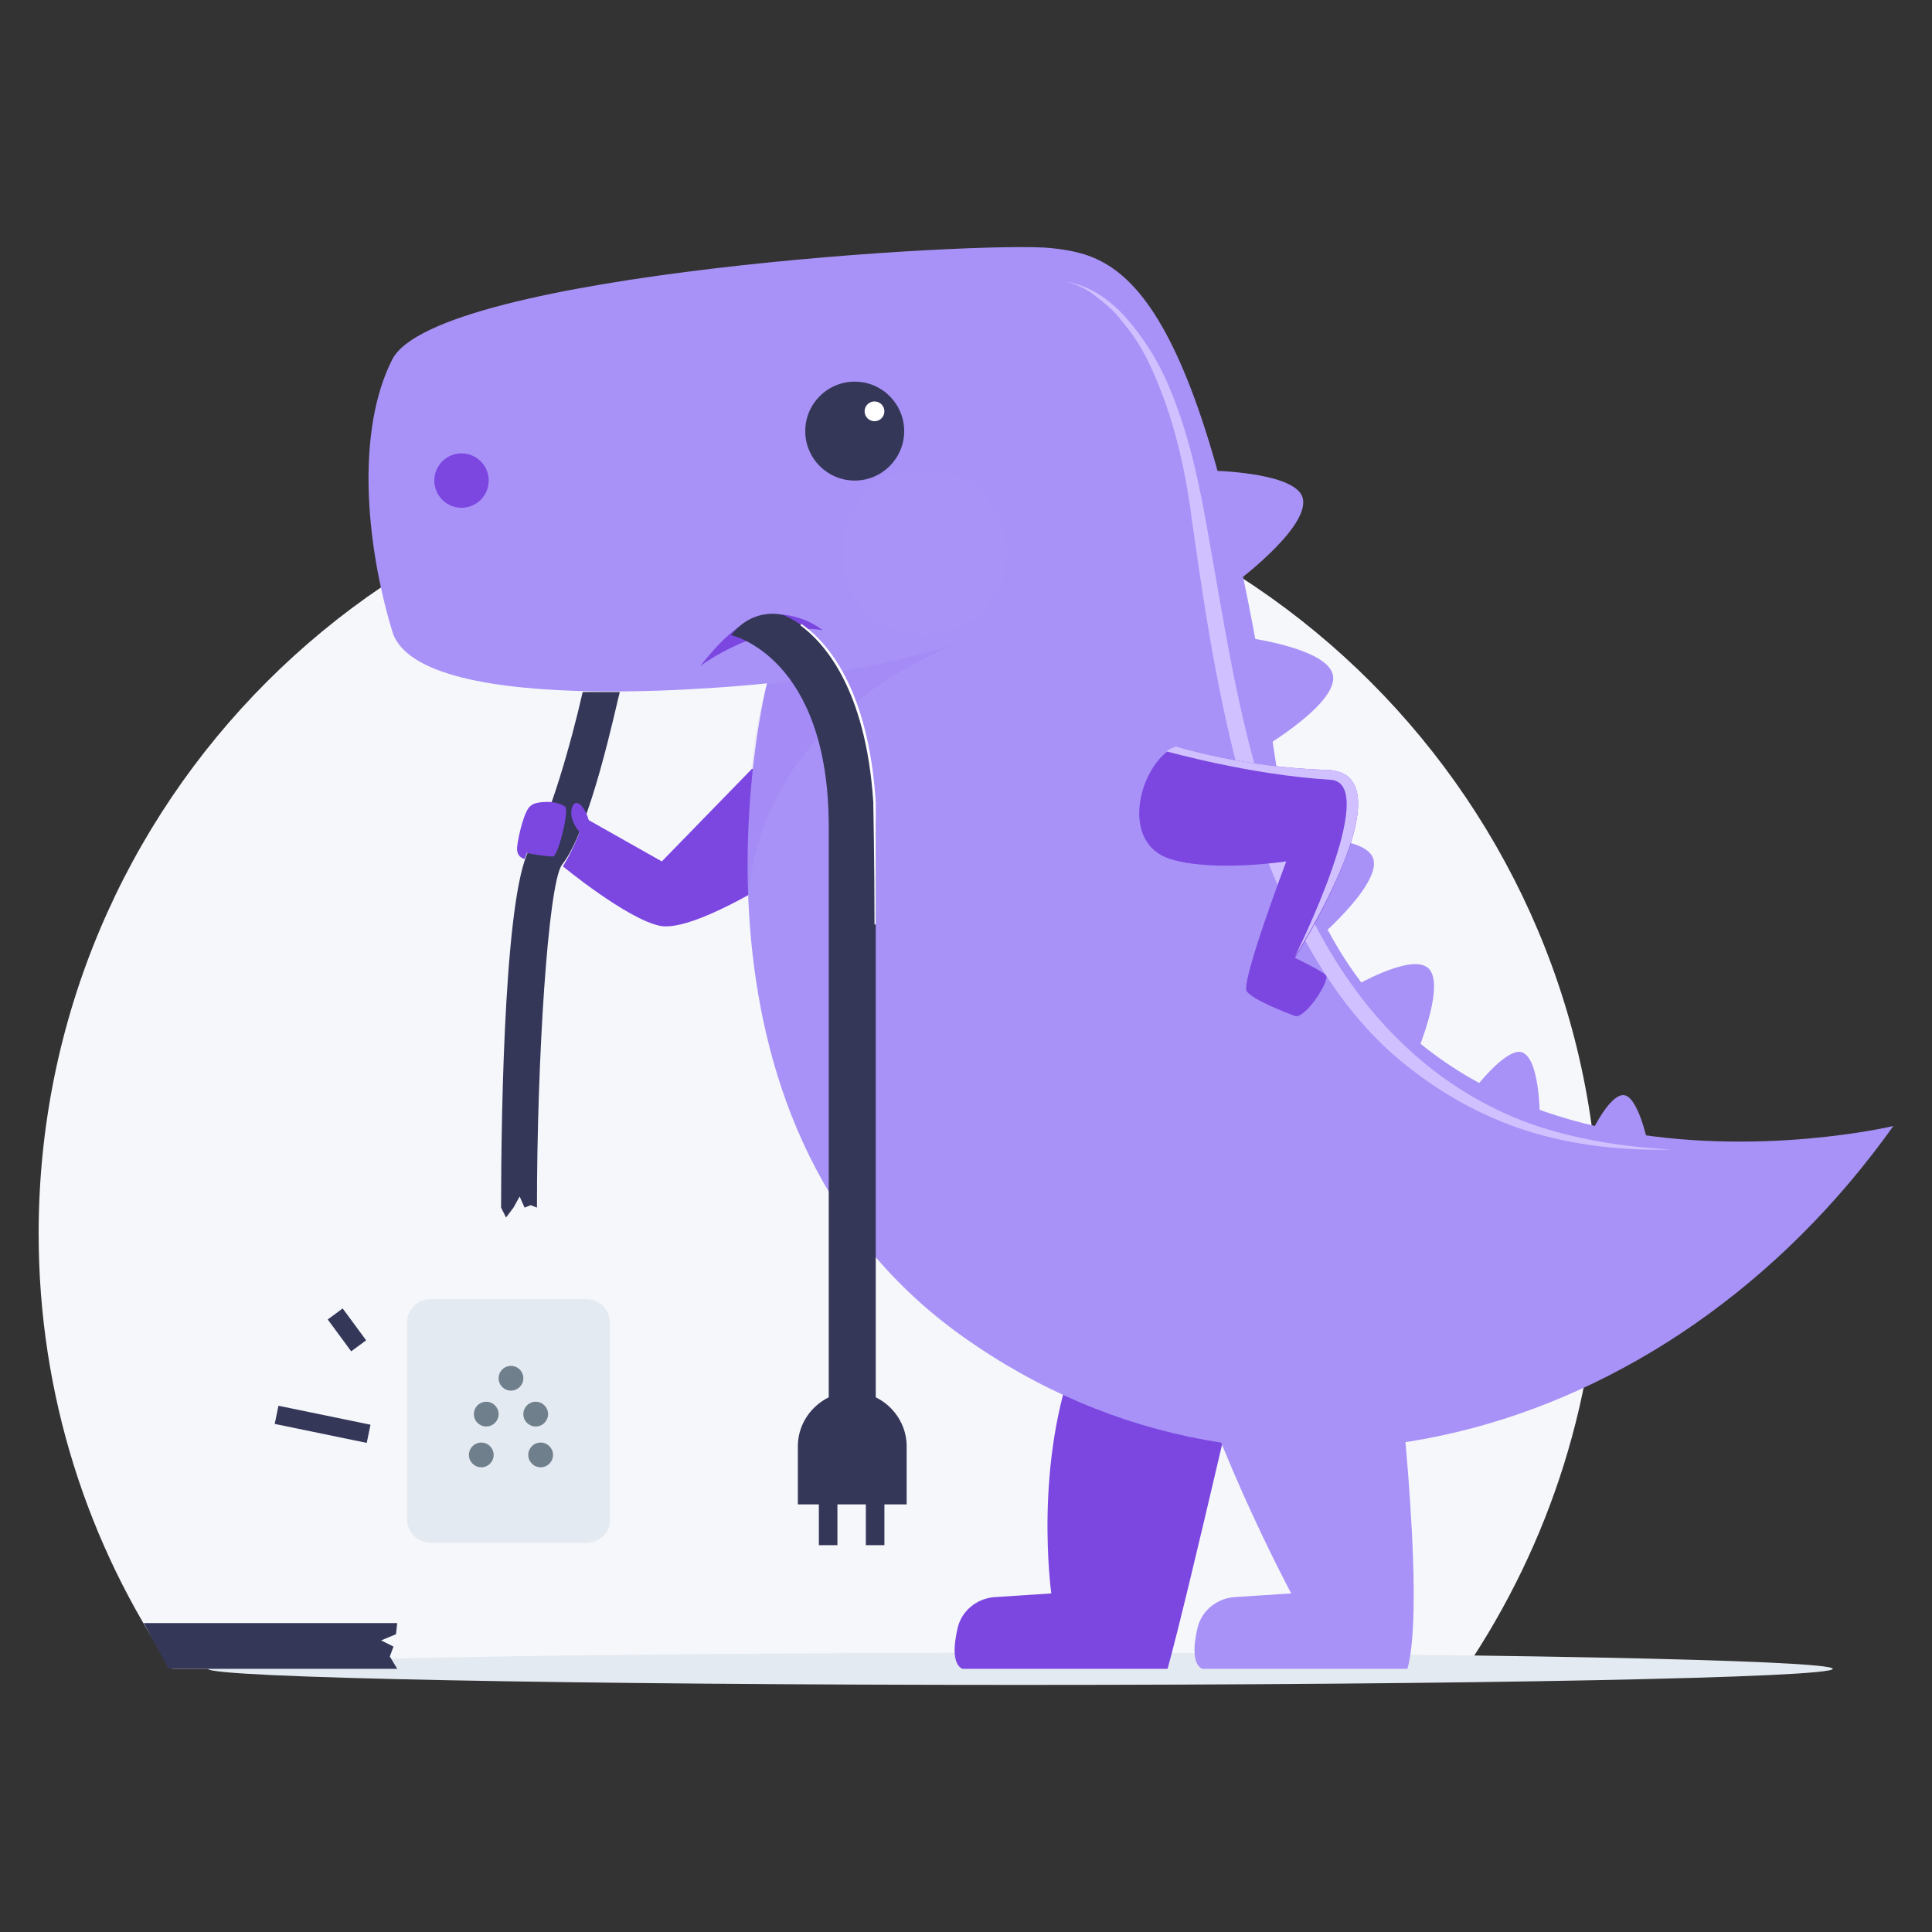 <svg width="200" height="200" viewBox="0 0 120 120" fill="none" xmlns="http://www.w3.org/2000/svg">
<rect x="0" y="0" width="120" height="120" fill="#333333" stroke="none"/>
<path d="M91.027 103.654C96.249 95.898 99.322 86.605 99.322 76.621C99.322 49.894 77.664 28.16 50.861 28.16C24.058 28.16 2.4 49.818 2.4 76.621C2.4 86.682 5.472 95.974 10.694 103.654H91.027Z" fill="#F6F7FB"></path>
<path d="M63.38 104.653C91.246 104.653 113.837 104.206 113.837 103.654C113.837 103.103 91.246 102.656 63.38 102.656C35.513 102.656 12.922 103.103 12.922 103.654C12.922 104.206 35.513 104.653 63.38 104.653Z" fill="#E4EAF1"></path>
<path d="M10.464 103.654H24.672L24.211 102.886L24.441 102.272L23.673 101.888L24.595 101.504L24.672 100.812H8.928L10.464 103.654Z" fill="#343758"></path>
<path d="M75.284 29.235C75.284 29.235 79.969 29.312 80.813 30.694C81.812 32.384 76.897 36.07 76.897 36.07C76.897 36.07 76.282 32.461 75.284 29.235Z" fill="#A892F7"></path>
<path d="M77.434 39.603C77.434 39.603 82.119 40.218 82.733 41.754C83.501 43.52 78.202 46.592 78.202 46.592C78.202 46.592 78.049 42.906 77.434 39.603Z" fill="#A892F7"></path>
<path d="M80.045 52.045C80.045 52.045 84.346 51.815 85.191 53.12C86.189 54.579 81.889 58.266 81.889 58.266C81.889 58.266 81.121 54.963 80.045 52.045Z" fill="#A892F7"></path>
<path d="M84.116 61.261C84.116 61.261 87.418 59.341 88.57 60.032C89.953 60.8 88.032 65.331 88.032 65.331C88.032 65.331 86.112 63.104 84.116 61.261Z" fill="#A892F7"></path>
<path d="M91.642 67.558C91.642 67.558 93.409 65.254 94.407 65.331C95.636 65.485 95.636 69.248 95.636 69.248C95.636 69.248 93.639 68.25 91.642 67.558Z" fill="#A892F7"></path>
<path d="M98.938 70.17C98.938 70.17 99.936 68.096 100.781 68.019C101.703 67.942 102.317 70.861 102.317 70.861C102.317 70.861 100.551 70.477 98.938 70.17Z" fill="#A892F7"></path>
<path d="M33.351 75.008L32.967 74.854L32.583 75.008L32.276 74.317L31.892 75.008L31.431 75.622L31.123 75.008C31.123 68.941 31.354 54.579 33.044 52.505C34.042 51.2 35.501 46.054 36.192 42.982H38.496C38.266 43.827 36.653 51.584 34.887 53.734C34.042 55.04 33.351 65.715 33.351 75.008Z" fill="#343758"></path>
<path d="M46.714 47.744L41.107 53.504L36.346 50.816C35.731 52.429 35.424 53.043 34.963 53.811C34.963 53.811 38.88 57.037 40.954 57.498C42.951 57.958 48.327 54.502 48.327 54.502C48.327 54.502 48.864 49.741 46.714 47.744Z" fill="#7C47E1"></path>
<path d="M77.972 80.768C77.972 80.768 73.748 99.277 72.519 103.654H59.77C59.156 103.347 59.232 102.195 59.463 101.197C59.693 100.045 60.691 99.277 61.767 99.2L65.299 98.97C65.299 98.97 64.147 90.829 66.912 83.917L77.972 80.768Z" fill="#7C47E1"></path>
<path d="M24.365 22.323C22.138 26.701 22.675 33.613 24.365 39.219C26.054 44.825 47.635 42.445 47.635 42.445C47.635 42.445 40.8 69.478 59.77 82.995C78.739 96.512 103.546 89.677 117.6 69.939C117.6 69.939 83.808 78.003 79.277 47.59C74.746 17.177 69.523 15.872 65.299 15.411C61.152 14.95 27.13 16.947 24.365 22.323Z" fill="#A892F7"></path>
<path d="M53.088 29.849C54.785 29.849 56.16 28.474 56.16 26.777C56.16 25.081 54.785 23.705 53.088 23.705C51.392 23.705 50.016 25.081 50.016 26.777C50.016 28.474 51.392 29.849 53.088 29.849Z" fill="#343758"></path>
<path d="M28.666 31.539C29.599 31.539 30.355 30.783 30.355 29.85C30.355 28.916 29.599 28.16 28.666 28.16C27.733 28.16 26.976 28.916 26.976 29.85C26.976 30.783 27.733 31.539 28.666 31.539Z" fill="#7C47E1"></path>
<g opacity="0.1">
<path opacity="0.1" d="M57.389 39.45C60.231 39.45 62.535 37.146 62.535 34.304C62.535 31.462 60.231 29.158 57.389 29.158C54.547 29.158 52.244 31.462 52.244 34.304C52.244 37.146 54.547 39.45 57.389 39.45Z" fill="white"></path>
</g>
<path d="M66.144 17.485C67.68 17.715 68.986 18.637 69.984 19.788C70.982 20.941 71.827 22.246 72.442 23.628C73.67 26.393 74.362 29.389 74.899 32.384C75.974 38.297 76.819 44.288 78.662 49.971C80.429 55.654 83.117 61.184 87.494 65.177C89.645 67.174 92.256 68.787 95.021 69.785C97.862 70.784 100.858 71.245 103.853 71.398C100.858 71.475 97.786 71.168 94.867 70.246C91.949 69.325 89.261 67.788 86.88 65.792C84.499 63.795 82.656 61.261 81.197 58.649C79.661 55.961 78.509 53.12 77.587 50.278C75.821 44.441 74.899 38.451 74.054 32.461C73.67 29.465 73.056 26.547 71.904 23.782C71.366 22.4 70.675 21.094 69.677 19.942C69.216 19.328 68.678 18.867 68.064 18.406C67.603 18.022 66.912 17.638 66.144 17.485Z" fill="#D1C0FF"></path>
<path d="M86.573 82.611C86.573 82.611 88.647 99.277 87.418 103.654H74.669C74.055 103.347 74.132 102.195 74.362 101.197C74.593 100.045 75.591 99.277 76.666 99.2L80.199 98.969C80.199 98.969 74.669 88.678 72.749 80.153L86.573 82.611Z" fill="#A892F7"></path>
<path d="M51.092 39.142C51.092 39.142 49.94 38.144 48.096 38.144C46.253 38.144 44.717 39.834 43.488 41.37C43.488 41.37 47.252 38.528 51.092 39.142Z" fill="#7C47E1"></path>
<g opacity="0.3">
<path opacity="0.3" d="M47.635 42.522C47.635 42.522 55.622 41.293 59.692 39.91C59.692 39.91 47.558 43.904 46.483 55.578C46.483 55.578 46.022 47.898 47.635 42.522Z" fill="#7C47E1"></path>
</g>
<path d="M45.408 39.449C45.408 39.449 51.475 40.755 51.475 51.353C51.475 61.952 51.475 87.373 51.475 87.373H54.394V51.277C54.394 51.277 54.394 40.755 48.711 38.221C48.711 38.221 46.867 37.606 45.408 39.449Z" fill="#343758"></path>
<path d="M73.056 46.361C73.056 46.361 77.127 47.667 82.426 47.821C87.725 47.974 80.429 59.494 80.429 59.494C80.429 59.494 82.042 60.262 82.349 60.569C82.656 60.877 81.043 63.334 80.429 63.104C79.815 62.873 77.818 62.105 77.434 61.568C77.05 61.03 79.891 53.504 79.891 53.504C79.891 53.504 75.36 54.195 72.672 53.35C69.37 52.275 70.906 47.206 73.056 46.361Z" fill="#7C47E1"></path>
<path d="M82.426 47.821C77.127 47.667 73.056 46.361 73.056 46.361C72.826 46.438 72.672 46.515 72.442 46.669C72.519 46.669 77.588 48.128 82.656 48.435C85.805 48.665 80.429 59.417 80.429 59.417C80.429 59.417 87.725 47.974 82.426 47.821Z" fill="#D1C0FF"></path>
<path d="M34.272 49.817C34.272 49.817 34.887 49.894 35.117 50.125C35.347 50.432 34.656 53.197 34.349 53.197C33.965 53.197 32.89 53.043 32.736 52.966L32.583 53.35C32.583 53.35 32.045 53.273 32.122 52.582C32.199 51.891 32.583 50.278 32.967 50.048C33.274 49.741 34.272 49.817 34.272 49.817Z" fill="#7C47E1"></path>
<path d="M36.115 51.814C36.115 51.814 35.347 51.046 35.501 50.278C35.654 49.51 36.269 49.894 36.576 50.969L36.115 51.814Z" fill="#7C47E1"></path>
<path d="M49.556 93.44V89.83C49.556 87.987 51.092 86.451 52.935 86.451C54.778 86.451 56.314 87.987 56.314 89.83V93.44H49.556Z" fill="#343758"></path>
<path d="M52.013 93.056H50.861V95.974H52.013V93.056Z" fill="#343758"></path>
<path d="M54.932 93.056H53.78V95.974H54.932V93.056Z" fill="#343758"></path>
<path d="M54.394 57.421H54.318C54.318 53.504 54.241 49.818 54.241 49.818C53.78 42.752 51.169 39.91 49.709 38.835L49.786 38.758C51.322 39.834 53.934 42.675 54.394 49.818C54.394 49.894 54.394 53.504 54.394 57.421Z" fill="white"></path>
<path d="M54.316 26.163C54.656 26.163 54.931 25.888 54.931 25.549C54.931 25.209 54.656 24.934 54.316 24.934C53.977 24.934 53.702 25.209 53.702 25.549C53.702 25.888 53.977 26.163 54.316 26.163Z" fill="white"></path>
<path d="M36.422 95.821H26.745C25.901 95.821 25.286 95.13 25.286 94.362V82.15C25.286 81.306 25.977 80.691 26.745 80.691H36.422C37.267 80.691 37.881 81.382 37.881 82.15V94.362C37.958 95.13 37.267 95.821 36.422 95.821Z" fill="#E4EAF1"></path>
<path d="M31.738 86.374C32.162 86.374 32.506 86.03 32.506 85.606C32.506 85.182 32.162 84.838 31.738 84.838C31.314 84.838 30.97 85.182 30.97 85.606C30.97 86.03 31.314 86.374 31.738 86.374Z" fill="#707F8C"></path>
<path d="M30.202 88.601C30.626 88.601 30.97 88.258 30.97 87.833C30.97 87.409 30.626 87.065 30.202 87.065C29.777 87.065 29.434 87.409 29.434 87.833C29.434 88.258 29.777 88.601 30.202 88.601Z" fill="#707F8C"></path>
<path d="M33.274 88.601C33.698 88.601 34.042 88.258 34.042 87.833C34.042 87.409 33.698 87.065 33.274 87.065C32.85 87.065 32.506 87.409 32.506 87.833C32.506 88.258 32.85 88.601 33.274 88.601Z" fill="#707F8C"></path>
<path d="M29.894 91.136C30.318 91.136 30.662 90.792 30.662 90.368C30.662 89.944 30.318 89.6 29.894 89.6C29.47 89.6 29.126 89.944 29.126 90.368C29.126 90.792 29.47 91.136 29.894 91.136Z" fill="#707F8C"></path>
<path d="M33.581 91.136C34.005 91.136 34.349 90.792 34.349 90.368C34.349 89.944 34.005 89.6 33.581 89.6C33.156 89.6 32.812 89.944 32.812 90.368C32.812 90.792 33.156 91.136 33.581 91.136Z" fill="#707F8C"></path>
<path d="M21.284 81.271L20.356 81.954L21.814 83.933L22.742 83.249L21.284 81.271Z" fill="#343758"></path>
<path d="M17.296 87.314L17.063 88.442L22.779 89.621L23.012 88.492L17.296 87.314Z" fill="#343758"></path>
</svg>
